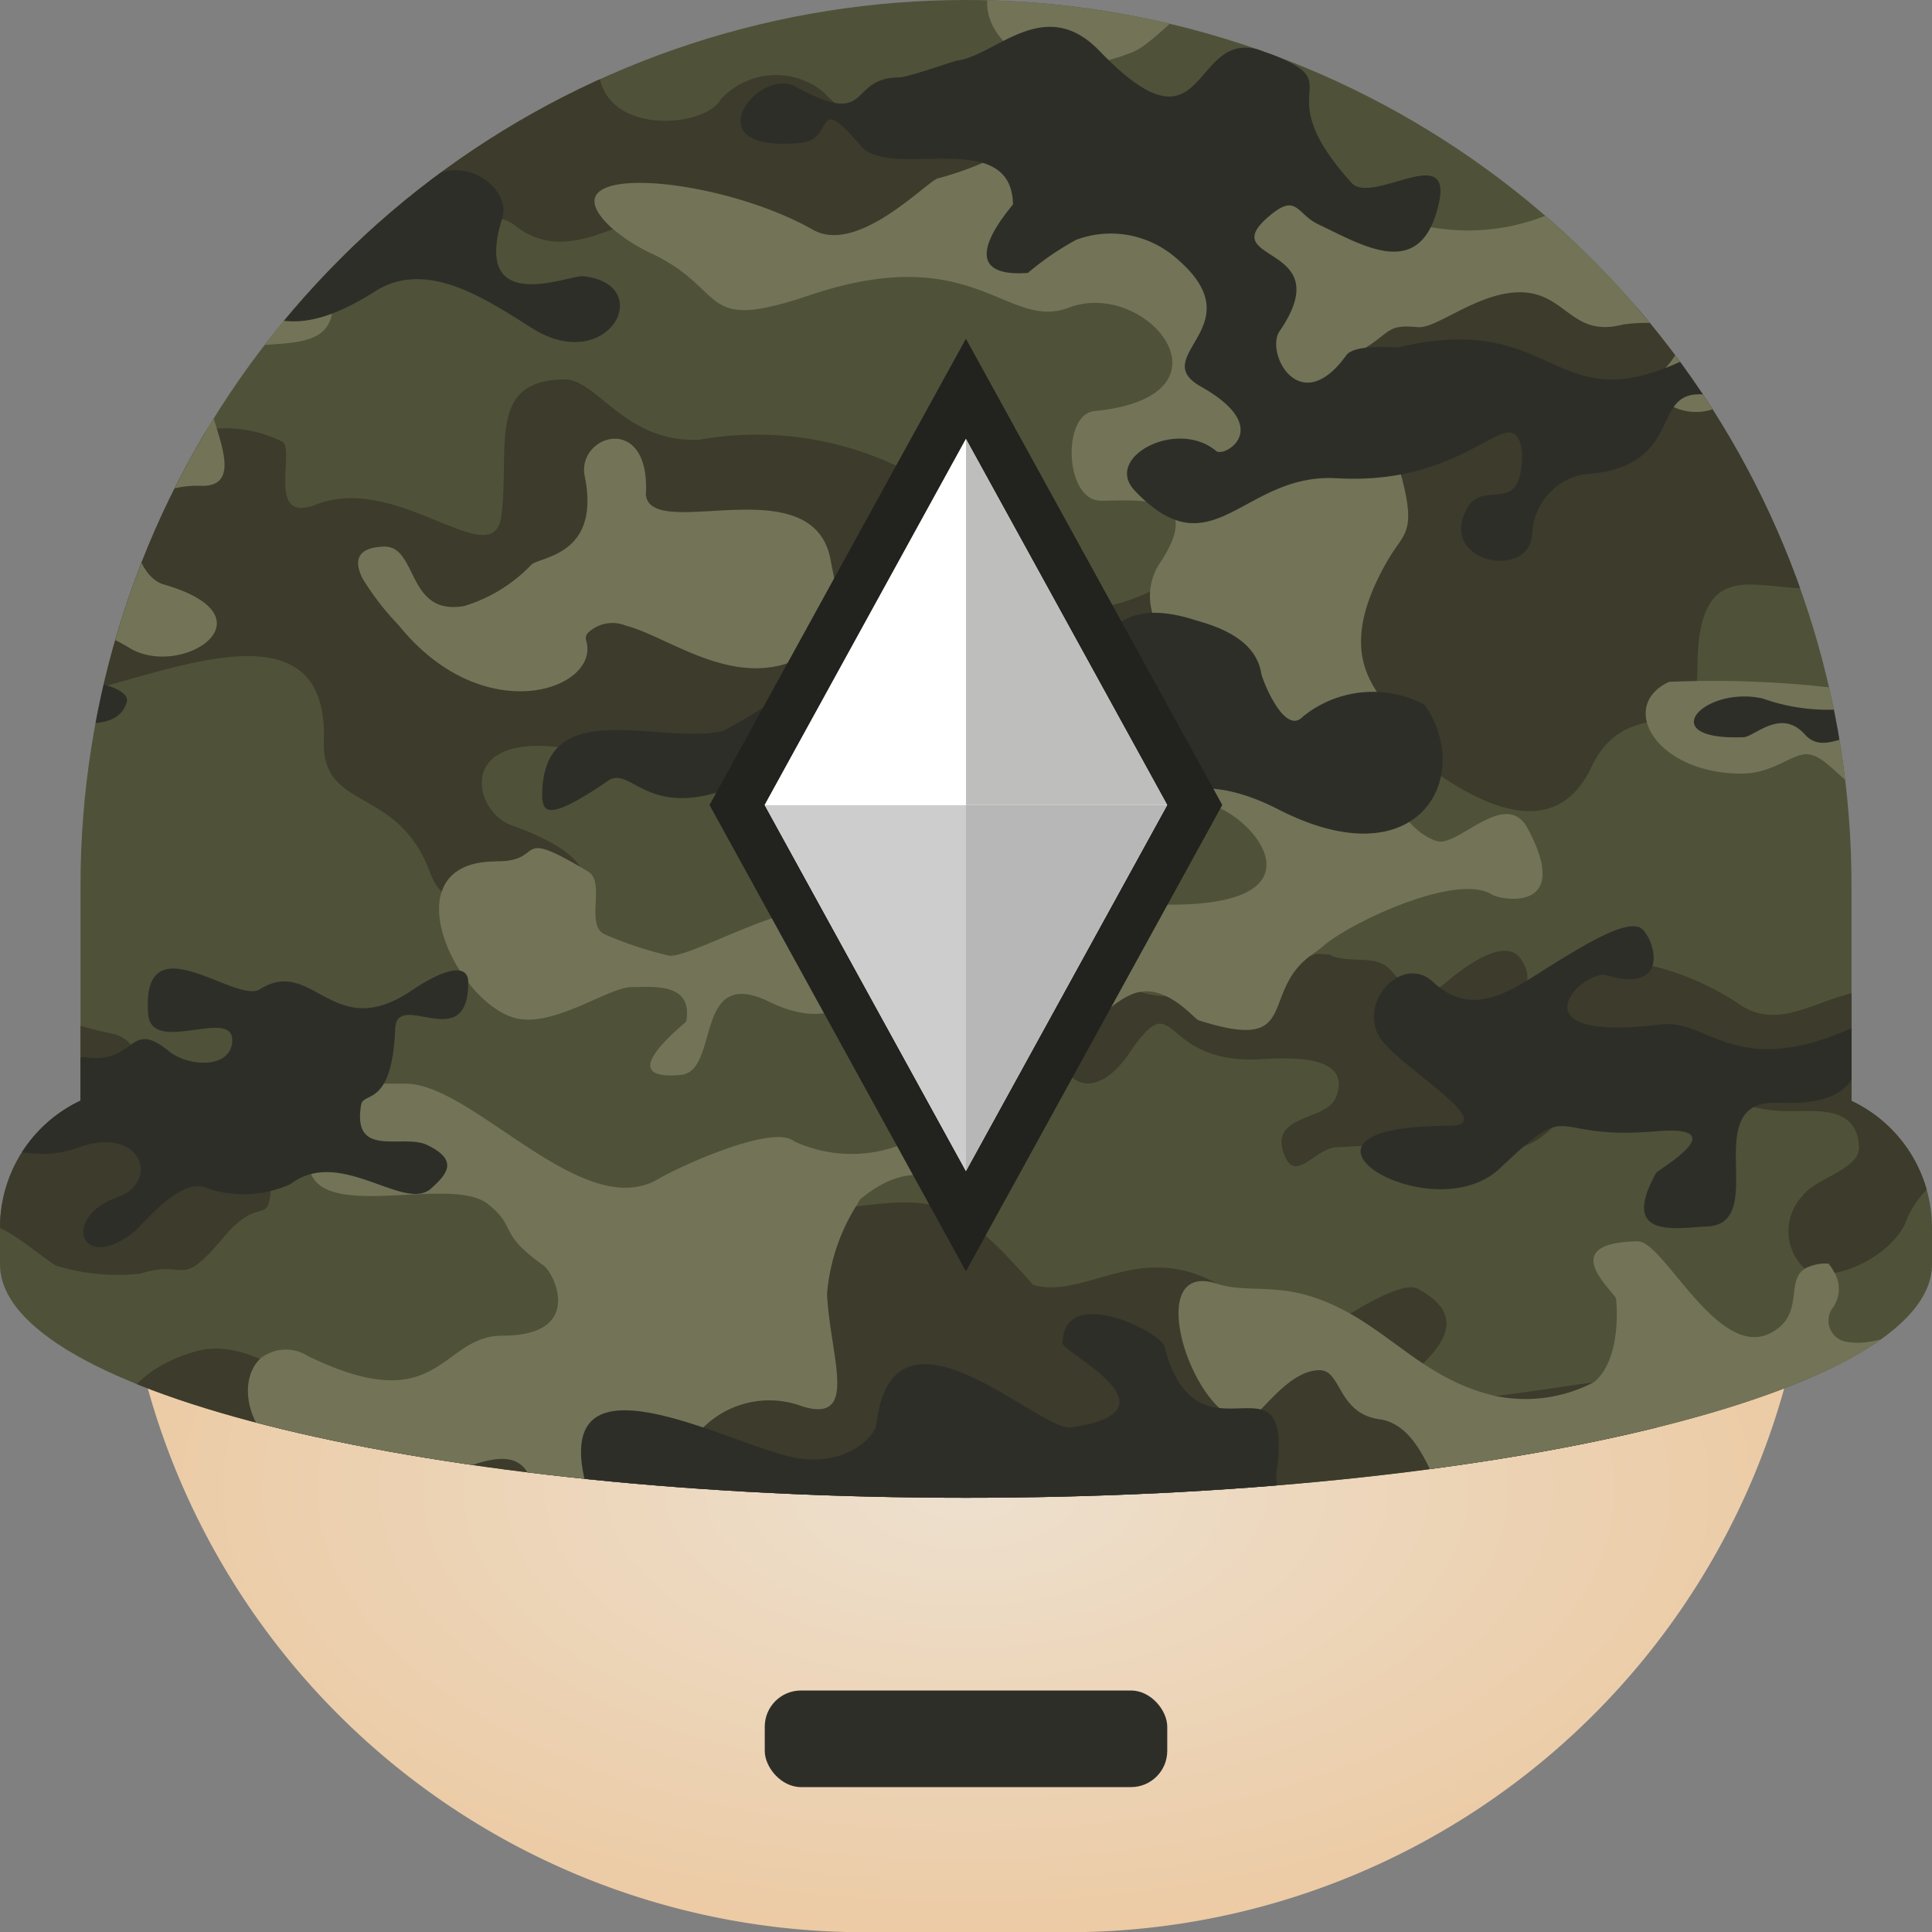 <svg xmlns="http://www.w3.org/2000/svg" xmlns:xlink="http://www.w3.org/1999/xlink" width="24" height="24" viewBox="0 0 24 24">
  <rect x="0" y="0" width="24" height="24" fill="#808080" stroke="none"/>
  <defs>
    <style>
      .cls-1 {
        fill: none;
      }

      .cls-2 {
        fill: url(#radial-gradient);
      }

      .cls-3, .cls-8 {
        fill: #2e2e29;
      }

      .cls-4 {
        clip-path: url(#clip-path);
      }

      .cls-5 {
        fill: #4f5238;
      }

      .cls-5, .cls-6, .cls-7, .cls-8 {
        fill-rule: evenodd;
      }

      .cls-6 {
        fill: #3d3b2b;
      }

      .cls-7 {
        fill: #737357;
      }

      .cls-13, .cls-9 {
        fill: #fff;
      }

      .cls-10 {
        fill: #b7b7b7;
      }

      .cls-11 {
        fill: #cdcdcd;
      }

      .cls-12 {
        fill: #bebfbd;
      }

      .cls-14, .cls-15 {
        stroke: none;
      }

      .cls-15 {
        fill: #22221e;
      }
    </style>
    <radialGradient id="radial-gradient" cx="0.5" cy="0.5" r="0.5" gradientUnits="objectBoundingBox">
      <stop offset="0" stop-color="#ede0ce"/>
      <stop offset="1" stop-color="#eccba5"/>
    </radialGradient>
    <clipPath id="clip-path">
      <path id="패스_33602" data-name="패스 33602" class="cls-1" d="M47.41,32.777a1.746,1.746,0,0,0-1-1.575V28.527a11,11,0,0,0-22,0V31.2a1.744,1.744,0,0,0-1,1.575v.458c0,1.6,5.372,2.9,12,2.9s12-1.3,12-2.9Z"/>
    </clipPath>
  </defs>
  <g id="그룹_10334" data-name="그룹 10334" transform="translate(-517 -262)">
    <path id="사각형_11791" data-name="사각형 11791" class="cls-2" d="M24.91,30.527h21v2a9.234,9.234,0,0,1-9.45,9h-2.1a9.234,9.234,0,0,1-9.45-9v-2Z" transform="translate(493.59 244.473)"/>
    <rect id="사각형_11794" data-name="사각형 11794" class="cls-3" width="5" height="1.2" rx="0.45" transform="translate(526.5 283)"/>
    <g id="그룹_8878" data-name="그룹 8878" transform="translate(493.59 244.473)">
      <g id="그룹_8877" data-name="그룹 8877" class="cls-4">
        <g id="그룹_8876" data-name="그룹 8876">
          <path id="패스_33598" data-name="패스 33598" class="cls-5" d="M47.41,14.083h-27v27h27v-27Z"/>
          <path id="패스_33599" data-name="패스 33599" class="cls-6" d="M43.246,14.284c.54.016,1.106-.338,1.725-.1a2.2,2.2,0,0,0,1.376-.042,2.866,2.866,0,0,1,.53-.045c.074,0,.119,0,.1.02h0c.529.867-.538.913-.226,1.789a.664.664,0,0,1-.413.932,8.173,8.173,0,0,1-1.373.292c-.832.231-.278.71-2.006.648-.579-.02-1.22-.728-1.9-.859-.116-.022-1.654-1.634-1.13-2.073a1.155,1.155,0,0,1,.748-.171c.538.049.878.362,1.366.273.579-.107,1.017-.671,1.2-.666ZM40.515,37.24h0l.064.018h0l.065.019h0l-.129-.037Zm-20.1,3.2a24.124,24.124,0,0,1,3.723-1.012c1.245-.11,2.175.557,2.666.557.39,0,1.317.022,1.241-.709-.054-.519-1.247-.423-1.519-.217-.071.053-1.869.386-1.445-.789a.678.678,0,0,0-.516-.9.973.973,0,0,0-.257-.034c-2.845,0-2.932-.026-3.893,3.1ZM31.817,14.083h6.8a.9.9,0,0,1,.228,1.759c-.591.1-.538-.093-.865-.142a2.453,2.453,0,0,0-.776.39c-.34.289-1.335-.452-1.573-.452-1.38,0-.547.7-2.013.961-.938.166-.731-.406-.876-.926-.072-.259-.727.184-.727-.525a.3.3,0,0,0-.028-.135c-.132-.262-.685-.127-.911-.154-.058-.007-.137-.158-.145-.308s.065-.321.335-.3a.9.9,0,0,0,.551-.171ZM47.41,18.988v1.783c-.769-.425-1.014-1.52-.5-1.661.017-.094.217-.125.5-.122Zm0,4.593v.688c-.22-.075-.569.123-.735.278-.9.843-2.179-.623-2.179,1.29,0,1.028-.861.257-1.319,1.223-.6,1.267-2.065-.059-2.308-.212a4.484,4.484,0,0,1-.959-.7c-.647-.491-.852-.081-1.185.14-.391.261-.835.422-.571.905.029.052.053.1.075.148.464,1.019-.627.968-.888.841-2.27-1.108-1.7.366-2.122.658-.769.539-1.2.5-1.394.253-.3-.386-.028-1.28.442-1.281,1.4,0,.306-1.589-1.156-.958-1.57.678-1.63.118-2.684-.035l-.068-.009c-1.292-.157-1.06.8-.6.967,2.355.843-.624,1.664-1,.607-.395-1.111-1.356-.763-1.326-1.656.053-1.586-1.576-.988-2.708-.68-.57.155-1.014.237-1.053-.073a2.181,2.181,0,0,1,0-.626,5.22,5.22,0,0,1,1.721-2.278,1.594,1.594,0,0,1,1.518-.06c.182.094-.212,1.033.428.783,1.014-.4,2.211.894,2.3.134.106-.861-.181-1.678.784-1.688.411,0,.755.8,1.686.748a4.067,4.067,0,0,1,2.834.54,8,8,0,0,1,1.154,1.166c1.064,1.175,2.822-.726,2.9-.847.435-.671.843-.7,2.078-.723.166,0,1.244-.014.522-.623-.458-.386-1.091-.112-1.6-.036-1.39.21-1.388-.928-1-1.111a.475.475,0,0,1,.486,0c.308.168.584.526,1.819-.328a1.354,1.354,0,0,1,1.693.065c.777.783,3.8-.569,3.724,1.044-.023.522-1.576.426-.691,1.285.385.374.861.214,1.385.157Zm0,5.987v2.68a1.121,1.121,0,0,0-.332.476c-.218.468-1.019.785-1.263.549a.637.637,0,0,1-.012-.892c.146-.212.714-.328.7-.607-.023-.535-.571-.433-.862-.444a1.865,1.865,0,0,1-.436-.048c-.162-.05-.133-.139-.39-.3-.561-.343-.839-.078-1.279-.071-.314,0-.8-.043-.884-.507-.136-.786.851-.875,1.287-.876h.009a3.4,3.4,0,0,1,1.087.486c.41.271.828.015,1.233-.108.388-.117.752-.23,1.14-.342Zm-2.814,9c-.446-.536-1.249-.387-1.635-.959-.792-1.171-.621-.273-1.472-.055-1.367.352-2.572.277-1.595.861,1.113.665.994-.014,2.035.006.32.007.4-.344,1.353,0,2.3.828-2.021.878-2.258,1.662-.224.739-1.27.425-1.7.213a2.161,2.161,0,0,0-.968.112c-.344.115-.165.614.177.665l.082.014H31.829c.529-.324.694-1.106.023-1.129-.767-.027-.454-.268-.646-.446-.712-.66-.5-.3-1.109.03-.066.036-.386.236-.39.237-.5.1-.581-.28-.853-.621-.357-.45.034-.711.407-.7,1.434-2.86-2.569-1.594-2.838-1.932A3.754,3.754,0,0,0,26,36.054c-1.118-1-1.585.342-1.984.324-1.928-.09-2.021-1.14-1.607-1.619a.577.577,0,0,1,.768-.147c2.116,1.338,1.212.1,2.675-.3,1.078-.3,2.209,1.6,3.2.662,1.3-1.218,3.351.236,3.4-.88.067-1.608-1-.061-1.428-.567-.619-.733.121-1.141.3-.969.582.574,1.978.034,2.851-.06.855-.091,1.142-.07,2.068.99.619.179,1.256-.5,2.176-.071,1.016.474.673,1.189.134,1.61-.115.09,2.07-1.7,2.465-1.492,1.538.811-2.626,1.883,1.93,1.2,1.933-.291.259.615,1.448.573.15-.006.579.836.892,1.147a3.369,3.369,0,0,0,2.088.44c.113-.016-.048.168-.071.275-.3,1.383.025,4.677-2.7,1.4ZM20.41,32.248v-2.68l.1-.028c.665-.189.628.107.843.5a1.113,1.113,0,0,0,1.273.321c1.035-.5,1.346-.156,2.2.011a.4.4,0,0,1,.223.148c.092.107.153.233.213.242.208.033-.027.43.069.574.334.5.334.266.887.266.2,0,.571.25.563.529,0,.089-.006.159-.011.214-.036.391-.152.038-.582.552-.565.675-.442.261-1.031.451a2.6,2.6,0,0,1-1.054-.1c-.348-.224-.741-.639-1.172-.542-.5.113-.23.409-.979.3-.6-.09-.412-.667-.9-.783a.782.782,0,0,0-.644.032Zm0-7.979v-.688a1.568,1.568,0,0,1,1.2.281c.56.419,1.8-.879,1.74.077-.03.5-.8-.006-1.339.662a1.657,1.657,0,0,1-.17.181.675.675,0,0,1-.972.071,1.335,1.335,0,0,1-.31-.443.256.256,0,0,0-.151-.141Zm0-3.5V18.988c.654.007,1.746.2,2,.2.786,0,.721-.264,1.11-.439.05-.248.407-.681.776-.584,3.2.843-.176-2.59-.858-1.861-.216.231-.316-.123-.778.058a9.257,9.257,0,0,1-1.376-.991c0-.824,1.728-.961,2.541-.879.365.037,1.5-.112,2.171-.1,2.985.049,2.452.878,2.5,1.037.125.4-1.2.7-.952,1.514a.9.9,0,0,0,1.465.52c.735-.622,2.146-.151,1.932.42-.511,1.358,1.182,1.3,1.421.881a.928.928,0,0,1,1.282-.089,1.6,1.6,0,0,0,.193.178c.507.388.786-.066,1.646.055a.547.547,0,0,1,.418.856c-.168.319-.587,1.024-1.114.819-.673-.262-1.435.329-2.259-.312-.85-.661-1.845.756-2.716.06a.449.449,0,0,0-.159-.08,1.727,1.727,0,0,0-1.193.215c-.834.689-1.47-.287-1.814-.374-.5-.128-.721.183-1.148.274a.925.925,0,0,0-.228-.039,1.044,1.044,0,0,1-.161.053,1.778,1.778,0,0,1-.285-.062c-1.329-.4-1.446-.007-2.478.5-.068.033-.141.067-.218.1-.947.417-.873.255-1.629-.093-.03-.014-.06-.029-.089-.046Zm19.339,8.613c-.23.1-.489-.089-1.09.292a1.245,1.245,0,0,1-1.08.178c-.285-.056-1.067-.112-1.067.389,0,.788.487,1.013.923.373.6-.882.357.091,1.543.074.224,0,1.27-.136,1.026.473-.119.3-.849.2-.635.725.138.339.387-.1.643-.107,1.275-.058.492-.142,1.173-.159a4.545,4.545,0,0,1,.774.15c.356.2,1.146-.4.793-.751-.284-.282-.6.558-1.261-.3-.53-.685,1.281-.574.816-1.273-.25-.375-.993.35-1.019.351-.676.04-.448-.3-.877-.341-.121-.013-.386,0-.474-.069a1.439,1.439,0,0,0-.188-.009Z"/>
          <path id="패스_33600" data-name="패스 33600" class="cls-7" d="M20.41,14.083h.236c-.083,0-.161,0-.236,0Zm5.237,0h2.174c-.641.293-.8.913-2,.558-.857-.254-.706.631-1.437.536-.3-.038-.171-.7.118-.732a2.208,2.208,0,0,0,1.144-.362Zm3.194,0h1.321a.335.335,0,0,1,.058.2c-.007.228-.253.437-.684.271a1.266,1.266,0,0,1-.242-.125,4.254,4.254,0,0,1-.453-.347ZM47.41,18.958v.805a1.24,1.24,0,0,0-.474.542l-.006.013c-.42.786-2.278-.014-2,.976.006.021.012.043.02.065a2.473,2.473,0,0,1,.1.381.8.8,0,0,1-.143.746.657.657,0,0,1-.7.1c-.208-.084-.331-.251-.18-.408.023-.024.044-.046.063-.068.648-.731-.511-.553-.516-.552-.642.168-.7-.384-1.263-.4-.53-.012-1.053.455-1.286.433-.385-.036-.335.059-.646.252-.182.455.38,1.372.445,1.619.179.688.023.686-.165,1.009l-.006.009c-.493.849-.358,1.316-.131,1.653.255.38.628.594.351,1-.295.436.212.81.405.846.259.05.843-.657,1.108-.163.572,1.066-.345.887-.438.826-.433-.282-1.754.341-2.094.632a1.354,1.354,0,0,1-.121.093c-.71.479-.123,1.254-1.435.834-.051-.017-.365-.415-.724-.353s-.778.637-1.015.772a.79.79,0,0,1-.379.112c-2.234.033-1.672-1.566-.8-1.517,1.121.062,1.318-.45,2.576-.45,2.1,0,.874-1.274.376-1.255H38.3a1.633,1.633,0,0,0-.073-.192,1.706,1.706,0,0,0-.385.08c-.337-.252-.068-.861.249-1.171a.618.618,0,0,1,.307-.186l.018,0c.242-.044.405-.2.411-.331,0-.1-.09-.187-.319-.187q-.07,0-.138-.006a.707.707,0,0,1-.646-.379.743.743,0,0,1,.116-.647l.019-.032c.5-.812-.321-.712-.773-.712s-.486-1.073-.083-1.113c1.848-.181.66-1.656-.317-1.285-.769.293-1.168-.846-3.217-.155-1.388.468-1-.045-1.94-.506A2.18,2.18,0,0,1,31,20.351c-.885-.825,1.306-.651,2.509.03.557.316,1.413-.6,1.551-.638a3.994,3.994,0,0,0,.558-.193c.141-.061.25-.117.366-.165,1.1-.45,2.485-.718,3.4.364.231.274.71.165.976.3a2.6,2.6,0,0,0,2.7-.076c.417-.273-.066-.862.762-.936,1.329-.12.445-.847.44-.849-1.2-.433-1.328.222-1.935.007-.912-.324-1.486-1.133-1.791-.693-.428.616-1.37-.13-2.094,0-.32.058-.683.566-.976.678a2.584,2.584,0,0,1-.287.094,1.266,1.266,0,0,1-1.3-.233c-.326-.341-.261-.849.168-.849.612,0,1.131-.636,1.5-.249.521.548,1.542.226,1.209-.468a1.175,1.175,0,0,0-1.162-.659c-.285-.013-.29-.18-.492-.211-.458-.069-.382-.576-.312-.684.329-.5,1.667.223,2.111.521L39,15.5c.062.038.129.075.2.111.5.251,1.186.422,1.586,0a.794.794,0,0,0,.174-.13c.452-.6,1.429.254,1.065.633-.875.911,1.989.762,2.242,1.44.559.794,1.245.262,1.542.449a9.373,9.373,0,0,0,1.6.949Zm0,4.081v2.574a.25.25,0,0,0-.144-.127c-.5-.225-.463-.777-.288-.891.212-.137.268-.263.231-.355-.056-.143-.334-.207-.594-.116-.653.228-.922-.4-.63-.659.019-.017.037-.033.056-.048a1.5,1.5,0,0,1,1.369-.378Zm0,2.671v2.139a1.4,1.4,0,0,0-.026-.181c-.03-.138-.076-.2-.134-.232-.159-.076-.4.149-.61.017-.377-.239-.555-.539-.773-.556-.194-.016-.423.24-.823.24-1.065,0-1.543-.842-.9-1.14a13.011,13.011,0,0,1,2.409.122,1.019,1.019,0,0,0,.854-.409Zm0,8.342V35.12c-.149-.041-.294-.085-.385-.03-.059.036-.1.113-.1.259,0,.286,0,.222-.4.254-.325.026-.406-.178-.852-.178s-.213.628-.252.745c-.006.019-.117.215-.145.269l0,.007c-.217.412-1.082.906-1.041.23,0-.03.049-.067.108-.11.138-.1.48-.491.3-.605-.381-.236-.7-.1-.961-.161-1.386-.305-1.378,1.153-2.282.383-.184-.157-.327-.952-.852-1.025s-.471-.612-.746-.61c-.419,0-.773.635-.925.629-.654-.026-1.3-2.026-.339-1.7.307.1.666.014,1.1.138.94.268,1.347,1.021,2.344,1.252a1.838,1.838,0,0,0,1.23-.171c.348-.287.28-1,.272-1.037-.017-.087-.771-.695.271-.712.318-.006.994,1.472,1.645,1.142.442-.225.176-.654.44-.808a.562.562,0,0,1,.285-.057.789.789,0,0,1,.072.109.406.406,0,0,1-.032.457.267.267,0,0,0,.157.4c.393.084.694-.171,1.093-.132Zm0,5.43v1.6a2.313,2.313,0,0,1-.468-.061c-.673-.164-.867-.617-.791-.972a.562.562,0,0,1,.529-.476,2.3,2.3,0,0,0,.73-.092Zm-17.248,1.6H28.841a.7.7,0,0,0-.19-.137,1.715,1.715,0,0,0-.83.137H25.647c.679-.534-.125-1.4-.9-1.193-1.192.327-.875.04-1.727.04a1.735,1.735,0,0,0-.652.121c-.718.285-1.05.976-1.491,1.017-.082.008-.16.013-.235.015H20.41v-1.6c.364-.123.4-.329.776-.359,1.753-.146.623-.135,2.035-.709a1.735,1.735,0,0,1,.309-.086c.553-.106,1.415-.084,1.635.322l.009,0c.953.23.672-.066,1.006-.286.162-.107,1.274.492,1.3.118.054-.92-1.083.067-1.1-.693-.025-1.032,1.122-.409,1.5-.133.407.3,2.075.775,1.982-.192-.11-1.144.186-.61.2-1.044.043-1.43-1.022-.43-1.7-.43-1.813,0-2.123-1.224-1.711-1.592a.508.508,0,0,1,.587-.024c1.65.8,1.635-.255,2.415-.255,1.022,0,.644-.776.509-.872-.584-.415-.316-.462-.688-.761-.439-.355-1.96.189-2.2-.374a.42.42,0,0,1-.031-.13c-.081-1,.38-1.008.951-.993.084,0,.17,0,.257,0,.836,0,2.2,1.737,3.136,1.184.254-.151,1.426-.689,1.688-.468a1.7,1.7,0,0,0,1.426,0c.3-.387,1.294-.392,1.132.259-.241.968-.69-.4-1.726.452a.1.1,0,0,0-.031.045,2.441,2.441,0,0,0-.392,1.139c.037.781.4,1.608-.3,1.4a1.168,1.168,0,0,0-1.417.487,1.214,1.214,0,0,0-.182.558c-.012.227.061.412.219.462a.59.59,0,0,1,.35.839c-.044.108-.1.181-.149.179-1.4-.068-1.482.416-1.045.64.315.161,1.5-.15,1.509.424.021,1.568-1.279-1.212-1.445,1.044-.025.349-1.068.285-1.315.165-.149-.071-.358-.2-.423-.023-.145.4-.625.36-.618.574.011.327.695.5.912.523a.513.513,0,0,1,.4.2ZM20.41,35.12V34.052a1.269,1.269,0,0,1,.747.41c.435.417.716.233,1.192.182.065-.007.131-.015.194-.02a.5.5,0,0,1,.262.033c.092.051.14.164.1.4-.049.289-.387.384-.691.36a.864.864,0,0,1-.393-.118c-.3-.2-.624-.535-.972-.191a.226.226,0,0,1-.048.035c-.1,0-.207,0-.312,0l-.08-.022Zm0-7.271V25.71a.147.147,0,0,0,0-.1V23.039c.717.158,1.275.735,1.6.452,1.453-1.267,1.571.2,1.941.215,1.559.061.257-1.222.209-1.445-.267-1.238.673-1.173,1.439-1.129.128.008.251.014.363.014.5,0,1.455-.733,1.572,0a.863.863,0,0,1,0,.276c-.128.724-1.544-.005-1.544.956,0,.36.52,1.2-.08,1.184-1.1-.032-.9,1.1-.466,1.225.53.153.693.358.654.533-.064.29-.678.5-1.079.256-.806-.486-.865.007-1.26-.148l-.03-.011-.079-.029c-1.571-.556-1.732.728-1.489,1.422a.8.8,0,0,0,.212.351c1.247,1.033.071,1.026.08,1.255.046,1.283,1.127.275,1.495,1.172a.85.85,0,0,1,.085.534c-.426.873-1.383.227-1.7.5-.913.537-1.495-.125-.912-.475.256-.147.676-.109.524-.463-.692-1.611-1.546-.807-1.534-1.429,0-.162,0-.294-.009-.4Zm0-8.086v-.805h0a1.741,1.741,0,0,0,1.046.089,1.65,1.65,0,0,0,.44-.182c.706-.415,1.224-.345,1.514-.092a.778.778,0,0,1,.194.916c-.008.017-.016.033-.025.049-.361.662-1.117.273-1.881.035a1.6,1.6,0,0,0-1.29-.011ZM25.165,38.65h0c-.122-.044-.031-.012,0,0Zm2.751-13.933a3.329,3.329,0,0,0,.443.573c1.061,1.319,2.508.8,2.334.2a.1.1,0,0,1,.031-.111.441.441,0,0,1,.459-.081c.509.135,1.231.707,1.985.476.856-.263.659-.746.561-1.287-.211-1.17-2.194-.234-2.294-.8a.213.213,0,0,1,0-.057c.032-.984-.866-.694-.761-.186.2.993-.563.994-.665,1.1a1.922,1.922,0,0,1-.832.511c-.72.129-.573-.753-1-.738-.355.013-.364.194-.262.4Zm1.656,3.509c.638.01.182-.448,1.144.128.22.131-.037.656.2.777a4.613,4.613,0,0,0,.808.268c.308.029,1.786-.894,2.188-.493.546.543.165,1.609-.945,1.066-.95-.464-.608.863-1.1.908-.888.082.062-.641.067-.665.09-.49-.427-.426-.676-.426-.275,0-.89.451-1.366.4-.768-.085-1.7-1.961-.32-1.961Zm9.16-12.674h0Z"/>
          <path id="패스_33601" data-name="패스 33601" class="cls-8" d="M45.543,14.083c.027.035.059.072.1.115s.7.4.22.706c-.63.392-.932-.791-1.349-.777-.859.027-.16.84-1.186.542-.4-.115-.577.215-1.012.547-.357.245-1.935-.869-1.81.331.032.315.885.369,1.2.117a.846.846,0,0,1,1.013.026c.329.363,2.4-.291,1.875.688,0,.006-.723.448-.269.679.61.31.274-.918,1.96-.27.628.241.931.182,1.131.04V14.083Zm-25.133,0h2.659a1.448,1.448,0,0,0-.054.261c-.1.836-.669.375-.516,1.241a.464.464,0,0,0,.516.32c1.059-.155.677.747.36.757-1.07.037-1.2-.333-2.24-.333-.382,0-.47.317-.725.5V14.083Zm3.922,0h.253a.554.554,0,0,1-.253,0Zm7.809,0h5.347c.493,1.1,1.54.3,1.643.9.224,1.3-1.733-.061-2.3.127-1.012.335-2.678-.529-2.9.22-.27.927-.87.54-.7.2.387-.775-.925-.755-1.106-.635-.956.637-1.62-.159-1.974.157-1.075.957-1.285-1.625.008-.807a1.5,1.5,0,0,0,1.114.251c.391.02.418-.085.441-.11a1.054,1.054,0,0,1,.427-.3ZM47.41,26v.742a2.551,2.551,0,0,0-.288-.071c-.6-.256-1,.3-1.289-.018-.3-.337-.628.027-.764.032-1.13.044-.5-.644.238-.481a2.4,2.4,0,0,0,1.966-.159A.565.565,0,0,1,47.41,26Zm0,1.127v.567c-.137-.111-.226-.3-.106-.434.043-.049.077-.093.106-.133Zm0,2.768v.6a1.6,1.6,0,0,1-.534.051c-.636-.033-.07.733-1.385.68-1.005-.041-.08,1.506-.879,1.537-.353.013-1.1.172-.627-.668.02-.035,1.005-.6-.01-.514-1.379.118-.984-.441-1.932.459-.852.809-3.044-.528-.637-.528.685,0-.677-.765-.869-1.119-.24-.443.3-1.009.672-.671.5.471.986.1,1.431-.178.5-.313.938-.568,1.131-.5.165.06.449.844-.4.6-.3-.088-1.224.844.668.609.65-.081.984.851,2.836-.188a1.188,1.188,0,0,1,.531-.172Zm0,4.557v.694c-.24,0-.45-.025-.511-.168-.156-.368.2-.53.511-.526Zm0,1.512V36.9c-.736-.125-1.436.678-1.832.25-.179-.195-1,.126-1.157.228-.7.451-1.389-1.176-.705-.935.275.1,1.328-1.251,2.136-.622a2,2,0,0,0,1.558.144Zm0,4.5v.628H45.543c-.272-.346-.083-.318-.165-.619-.306-1.137,1.115-.148,2.032-.009Zm-9.922.628H32.141c.293-.1.461.1.621-.13.714-1,1.021-.3,1.214-.764.183-.439-.067-.572-.4-.548-.274.021-.319.257-.8.121-1.251-.924,1.194-.407,2.092-.765.389-.155,1.231.367,1.238.376.332.461,1.688.594,1.9.083.351-.843,1.145-.522,1.189-.265.169,1-.415.687-1,.883-.933.24-.766.867-.712.991l.008.018Zm-12.9,0h-.253c-.489-.1-1.06-.632-1.263,0H20.41v-.628a.706.706,0,0,0,.528-.078c1.386-1.023,1.4.087,2.856.087.223,0,1.476-.411,1.113.323a.5.5,0,0,1-.322.3ZM20.41,36.9V35.96a2.364,2.364,0,0,0,.823-.3c.237-.6-.35-.519-.823-.522v-.694a.539.539,0,0,1,.319.09c1.144.945,1.383.06,2.226.12s.136.541.336.792c.781.978,1.945-.258,2.477.175.609.5-.124.745-.413.9-.109,1.069,1.088.575,1.352.673,1.164.433-.4,1.241-1.257.548a1.549,1.549,0,0,0-1.889-.122c-.613.418-1.9-.148-2.11.61-.144.521-.629.8-.751.424-.242-.753,1.18-.756.15-1.561a.978.978,0,0,0-.44-.2Zm0-6.405v-.6c.461-.015.537.441,0,.6Zm0-2.8v-.567c.165-.233.107-.334,0-.385V26c.236-.049.515,0,.5-.248-.037-.532,1.017.011,1.034-.36.031-.674-.743.094-1.027-.3-.257-.358.352-.658.783-.4.413.243.333.057.737-.078.59-.2.291.654.82.6.231-.025.56.148.482.332-.183.424.343.623.417.576.363-.23.867-.03.831.116-.114.462-.931.218-1.216.13-1.014-.312-.8.012-1.591.446-.244.134-1.663-.174-1.4.366.192.391.125.3.009.519-.076.142-.25.106-.38,0ZM34.1,19.338c.372.435,1.873-.249,1.894.726,0,.018-.846.929.185.853a3.518,3.518,0,0,1,.6-.411,1.231,1.231,0,0,1,1.209.2c1.063.867-.353,1.234.341,1.624.92.517.286.884.189.8-.484-.408-1.4.076-1.016.487.971,1.031,1.348-.221,2.517-.149,1.7.1,2.18-1.051,2.3-.329,0,.855-.47.305-.69.713-.351.655.756.886.814.326a.785.785,0,0,1,.622-.756c1.4-.084.734-1.194,1.675-.966.744.179.984-.634.751-.675-.888-.156-.742.1-1.514.361-1.289.436-1.379-.734-3.195-.3-.215-.008-.563-.021-.649.1-.578.8-1.01-.036-.828-.3.748-1.091-.794-.845-.151-1.411.369-.325.355-.048.633.083.568.269,1.286.721,1.5-.275.158-.747-.835.04-1.089-.242-1.111-1.235.084-1.2-1.094-1.634-.92-.337-.665,1.421-2.032,0-.686-.714-1.285.051-1.773.117-.026,0-.553.189-.708.208-.673,0-.319.65-1.305.113-.456-.248-1.3.834.076.7.427-.042.152-.651.737.032Zm2.617,15.921c-.394.058-2.214-1.769-2.42-.041-.02.17-.431.578-1.126.391-.9-.241-2.913-1.317-2.484.357.277,1.076,1.226-.621,1.709.382.294.611,2.471-.334,1.972.908-.075.185-.722-.085-.938.11-.124.112-1.137.727.206.832a4.491,4.491,0,0,1,1.431-.405c1.218,0,1.071-1.315,3.168-.635.64.208,1.009-.329,2.525.15,1.046.331,1.246-1.785-.484-.812a.7.7,0,0,1-.994-.783c.151-1.446-1,.092-1.407-1.459-.05-.19-1.264-.78-1.264-.038,0,.113,1.513.838.106,1.043Zm-4.188-7.966c.8-.316,1.927.21,1.554.416-.735.4-.8,1.872.233,1.135.978-.7.279-2.023,2.059-1.309,1.165.467,1.427-.715,2.918.048,1.74.891,2.435-.406,1.815-1.3a1.375,1.375,0,0,0-1.513.146c-.227.244-.5-.448-.517-.534-.073-.479-.664-.616-.837-.67-1.576-.491-.77,1.368-2.73-.4-.835-.755-1.813,1.089-.217.641.652-.184.4,2.166-1.022.7-.5-.515-.919-.072-1.142-.008a7.161,7.161,0,0,1-.742.451c-.793.176-2.243-.473-2.243.8.007.193.045.347.816-.181.294-.2.475.5,1.568.072ZM24.07,30.746c-.822.168-.982,1.016-2.263.942-.176-.01-.816-.235-.723.233.011.056.869.854,1.161.632s.5.039.77-.492c.283-.555.618-.007,1.38-.282s1.021.426.466.624c-.686.244-.453.942.2.438.134-.1.592-.717.932-.55a1.42,1.42,0,0,0,1.025-.054c.615-.473,1.412.354,1.747.054.2-.179.346-.351-.048-.54-.3-.146-.937.177-.821-.5.029-.168.385.036.423-.943.02-.5.908.34.908-.577,0-.227-.26-.2-.714.107-.971.651-1.217-.437-1.875-.022-.3.191-1.478-.872-1.387.31.04.51,1.044-.084,1.044.321,0,.356-.536.343-.791.135-.5-.407-.4.172-1.037.078a1.141,1.141,0,0,0-.4.082Zm3.023-11.693c.01-.286-.639-.6-1.071.054-.159.239-.767-.154-1.318.258-.044.034-.087.065-.13.093-.813.539-1.437.126-2.44.189-.3.018-.731.116-.42.642a1.1,1.1,0,0,0,1.721.232c.481-.667,1.122.083,1.835-.225.026-.011,1.356.147.055,1.047-.238.165-.385,1.629.428.45.789-1.143.723.37,2.317-.647.648-.414,1.405.118,1.955.461.949.593,1.55-.554.625-.649-.169-.017-1.389.516-1-.723.112-.358-.449-.787-.9-.5-.6.385-1.7.593-1.659-.686Z"/>
        </g>
      </g>
    </g>
    <g id="다각형_22" data-name="다각형 22" class="cls-9" transform="translate(494.873 251.877)">
      <path class="cls-14" d="M 34.126 25.292 L 33.863 24.814 L 31.363 20.267 L 31.284 20.123 L 31.363 19.978 L 33.863 15.431 L 34.126 14.953 L 34.389 15.431 L 36.889 19.978 L 36.968 20.123 L 36.889 20.267 L 34.389 24.814 L 34.126 25.292 Z"/>
      <path class="cls-15" d="M 34.126 15.576 L 31.626 20.123 L 34.126 24.67 L 36.626 20.123 L 34.126 15.576 M 34.126 14.331 L 34.652 15.287 L 37.152 19.834 L 37.31 20.123 L 37.152 20.412 L 34.652 24.959 L 34.126 25.915 L 33.6 24.959 L 31.1 20.412 L 30.941 20.123 L 31.1 19.834 L 33.6 15.287 L 34.126 14.331 Z"/>
    </g>
    <g id="그룹_8902" data-name="그룹 8902" transform="translate(526.5 267.453)">
      <path id="다각형_22-2" data-name="다각형 22" class="cls-10" d="M33.626,24.123V19.576h2.5Z" transform="translate(-31.127 -15.029)"/>
      <path id="다각형_22-3" data-name="다각형 22" class="cls-11" d="M31.626,19.576h2.5v4.547Z" transform="translate(-31.626 -15.029)"/>
      <path id="다각형_22-4" data-name="다각형 22" class="cls-12" d="M36.126,20.123h-2.5V15.576Z" transform="translate(-31.127 -15.576)"/>
      <path id="다각형_22-5" data-name="다각형 22" class="cls-13" d="M34.126,15.576v4.547h-2.5Z" transform="translate(-31.626 -15.576)"/>
    </g>
  </g>
</svg>
